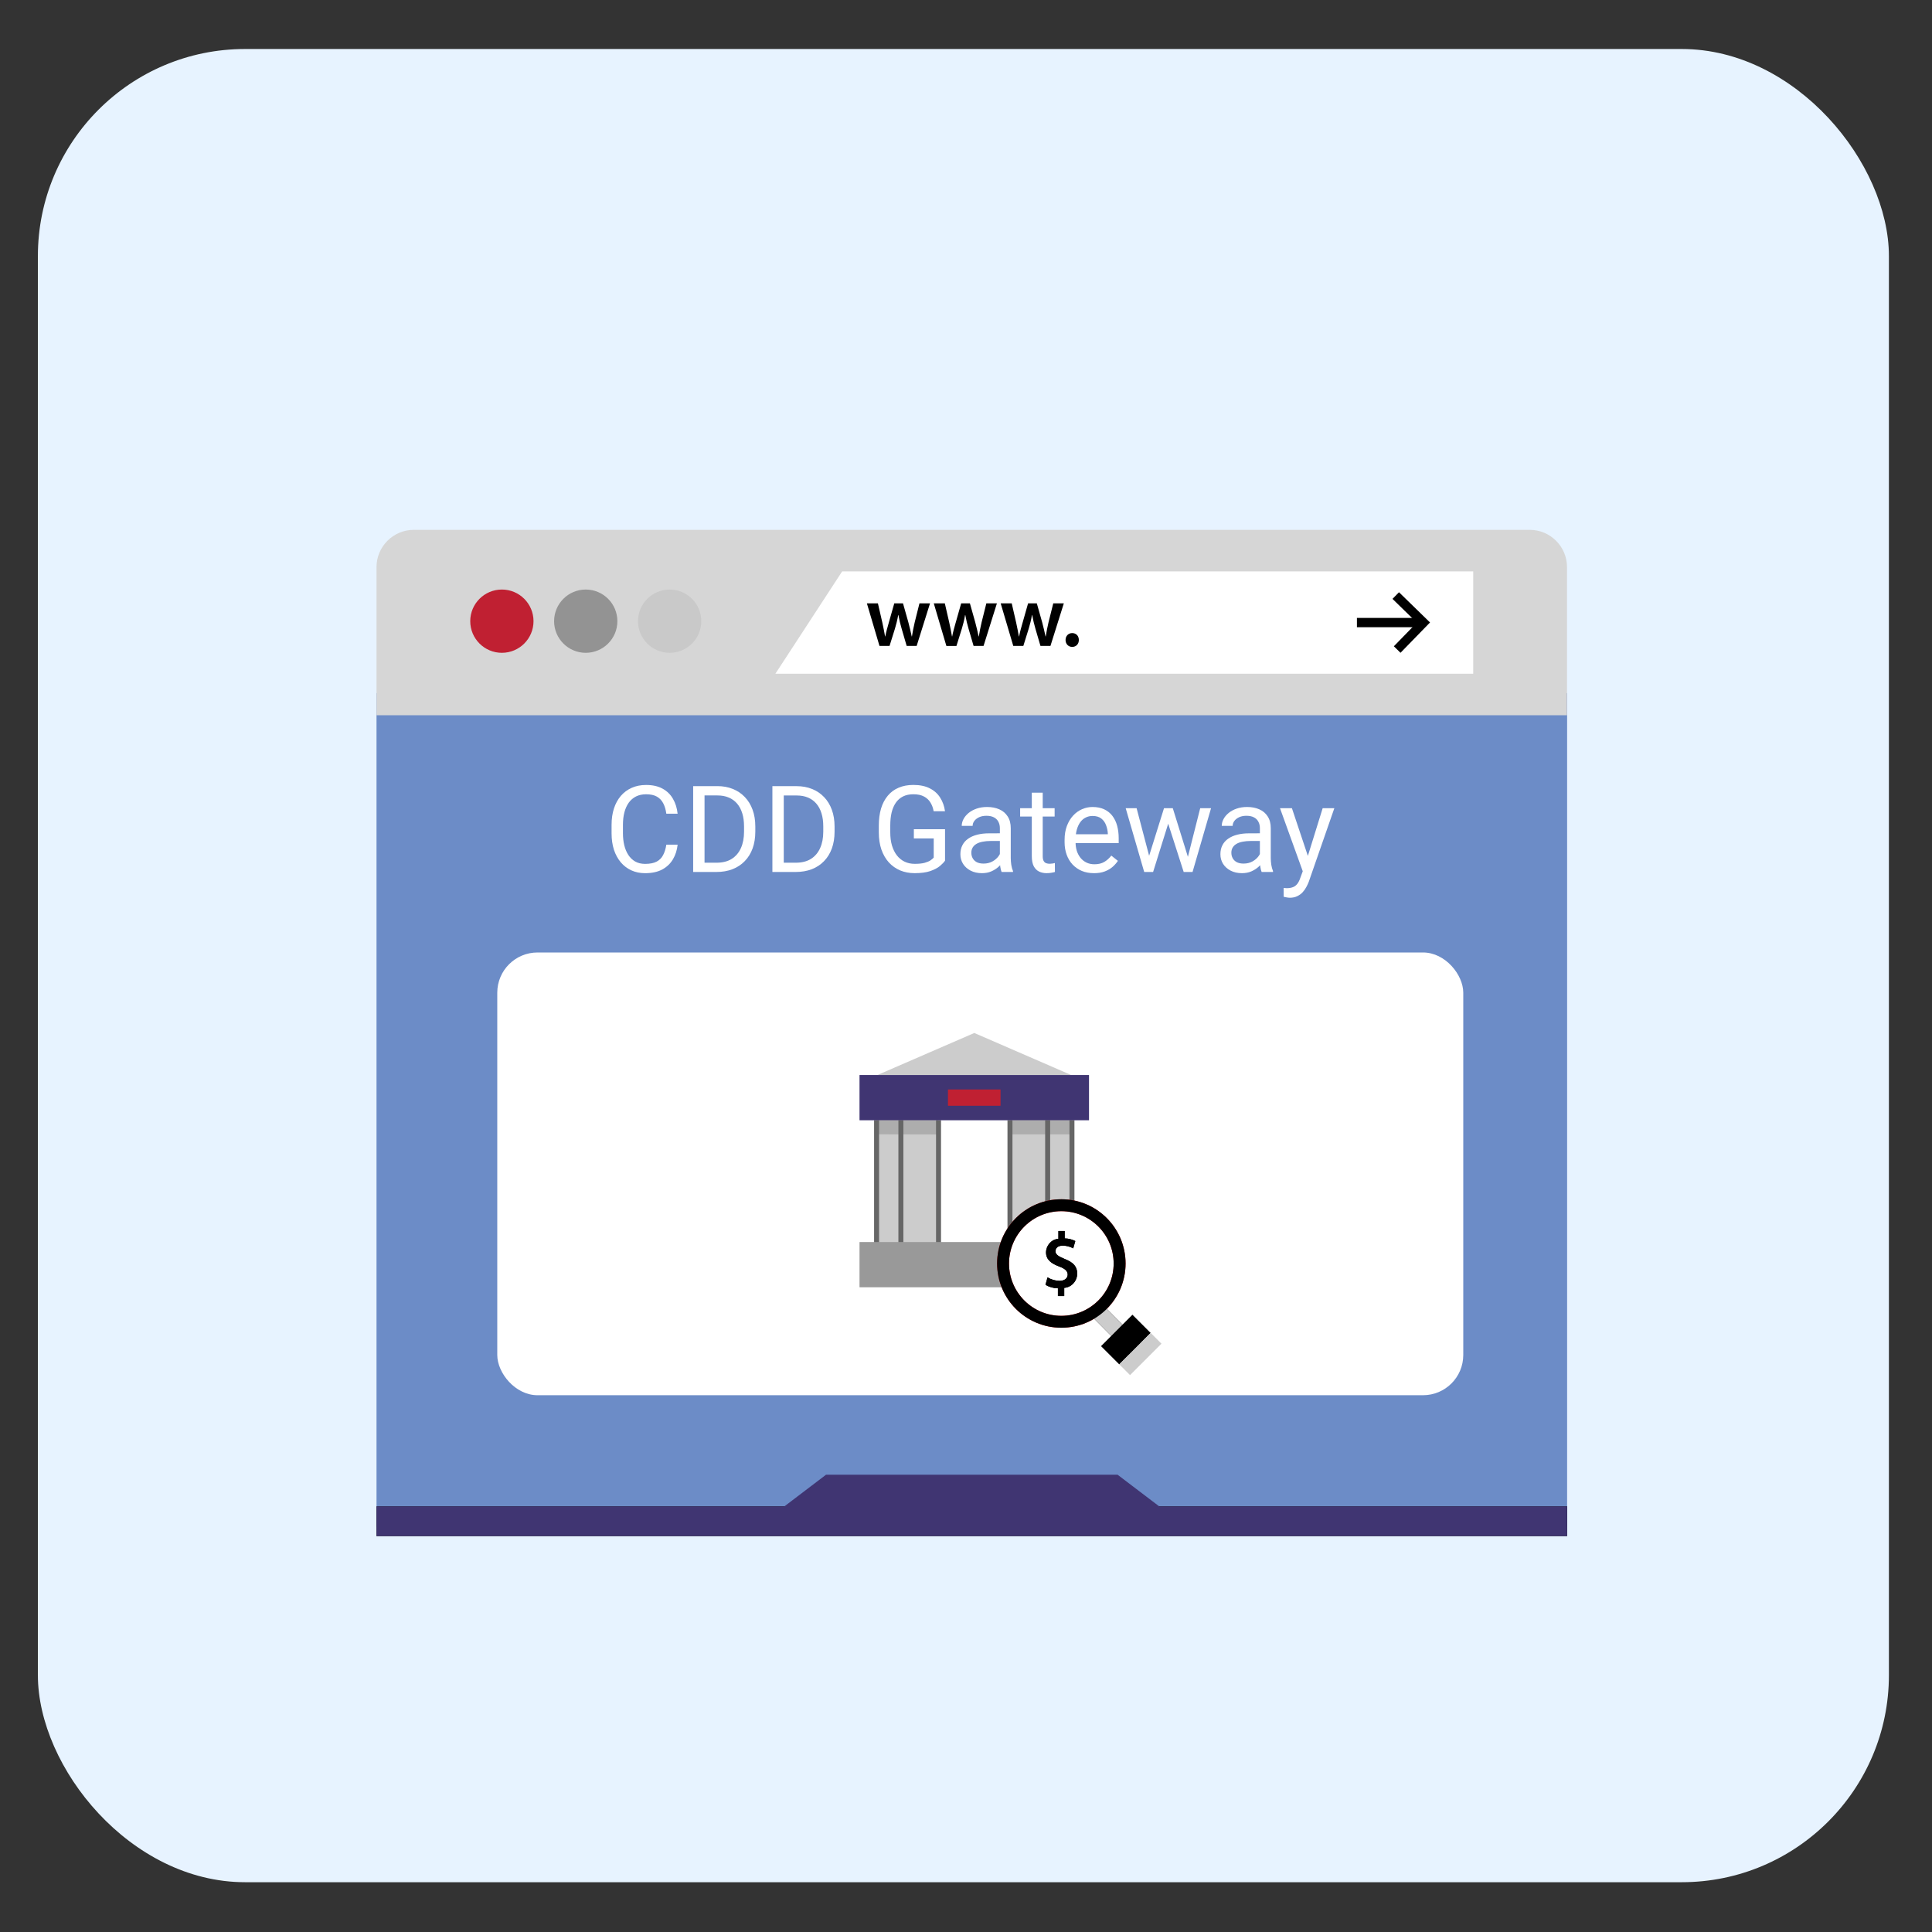 <?xml version="1.0" encoding="UTF-8" standalone="no"?>
<svg
   width="96"
   height="96"
   viewBox="0 0 96 96"
   fill="none"
   version="1.1"
   id="svg9"
   sodipodi:docname="i-CDD-r.svg"
   inkscape:version="1.3.2 (091e20e, 2023-11-25, custom)"
   xmlns:inkscape="http://www.inkscape.org/namespaces/inkscape"
   xmlns:sodipodi="http://sodipodi.sourceforge.net/DTD/sodipodi-0.dtd"
   xmlns="http://www.w3.org/2000/svg"
   xmlns:svg="http://www.w3.org/2000/svg">
  <rect x="0" y="0" width="96" height="96" fill="#333333" stroke="none"/>
  <defs
     id="defs9" />
  <sodipodi:namedview
     id="namedview9"
     pagecolor="#ffffff"
     bordercolor="#000000"
     borderopacity="0.25"
     inkscape:showpageshadow="2"
     inkscape:pageopacity="0.0"
     inkscape:pagecheckerboard="0"
     inkscape:deskcolor="#d1d1d1"
     showgrid="false"
     inkscape:zoom="9.0348837"
     inkscape:cx="30.492922"
     inkscape:cy="50.415702"
     inkscape:window-width="2400"
     inkscape:window-height="1261"
     inkscape:window-x="2391"
     inkscape:window-y="-9"
     inkscape:window-maximized="1"
     inkscape:current-layer="layer1" />
  <g
     inkscape:groupmode="layer"
     id="layer2"
     inkscape:label="Layer 2">
    <g
       inkscape:groupmode="layer"
       id="layer1"
       inkscape:label="Layer 1">
      <rect
         style="fill:#e7f3ff"
         id="rect9"
         width="91.977"
         height="91.091"
         x="1.882"
         y="2.435"
         ry="10.293" />
      <g
         id="g47"
         transform="translate(18.709,26.328)">
        <path
           d="M 59.16,8.113 H 0 V 49.536 h 59.16 z"
           fill="#6c8cc7"
           id="path1" />
        <path
           d="M 0,9.213 V 1.849 C 0,0.832 0.832,0 1.849,0 H 57.306 C 58.323,0 59.155,0.832 59.155,1.849 V 9.212 H 0 Z"
           fill="#d6d6d6"
           id="path2" />
        <path
           d="M 54.494,7.149 H 19.82 L 23.137,2.065 H 54.494 Z"
           fill="#ffffff"
           id="path3" />
        <path
           d="m 6.229,6.11 c 0.868,0 1.572,-0.704 1.572,-1.572 0,-0.868 -0.704,-1.572 -1.572,-1.572 -0.868,0 -1.572,0.704 -1.572,1.572 0,0.868 0.704,1.572 1.572,1.572 z"
           fill="#c02032"
           id="path4" />
        <path
           d="m 10.396,6.11 c 0.868,0 1.572,-0.704 1.572,-1.572 0,-0.868 -0.704,-1.572 -1.572,-1.572 -0.868,0 -1.572,0.704 -1.572,1.572 0,0.868 0.704,1.572 1.572,1.572 z"
           fill="#939393"
           id="path5" />
        <path
           d="m 14.565,6.11 c 0.868,0 1.572,-0.704 1.572,-1.572 0,-0.868 -0.704,-1.572 -1.572,-1.572 -0.868,0 -1.572,0.704 -1.572,1.572 0,0.868 0.704,1.572 1.572,1.572 z"
           fill="#c9c9c9"
           id="path6" />
        <path
           d="m 24.914,3.652 0.221,0.96 c 0.048,0.226 0.096,0.456 0.135,0.686 h 0.009 C 25.323,5.068 25.392,4.833 25.453,4.617 l 0.274,-0.965 h 0.434 l 0.265,0.939 c 0.065,0.248 0.121,0.478 0.169,0.708 h 0.009 c 0.034,-0.23 0.082,-0.46 0.139,-0.708 l 0.235,-0.939 h 0.525 L 26.839,5.768 H 26.343 L 26.092,4.907 C 26.027,4.687 25.979,4.486 25.931,4.23 H 25.922 C 25.878,4.491 25.823,4.699 25.761,4.907 l -0.269,0.861 H 24.992 L 24.366,3.652 Z"
           fill="#000000"
           id="path7" />
        <path
           d="m 28.239,3.652 0.221,0.96 c 0.048,0.226 0.096,0.456 0.135,0.686 h 0.009 C 28.647,5.068 28.716,4.833 28.777,4.617 l 0.274,-0.965 h 0.434 l 0.265,0.939 c 0.065,0.248 0.121,0.478 0.169,0.708 h 0.009 c 0.034,-0.23 0.082,-0.46 0.139,-0.708 l 0.235,-0.939 h 0.525 L 30.163,5.768 H 29.668 L 29.416,4.907 C 29.352,4.687 29.303,4.486 29.255,4.23 h -0.009 c -0.043,0.261 -0.099,0.47 -0.161,0.678 l -0.269,0.861 H 28.316 L 27.69,3.652 Z"
           fill="#000000"
           id="path8" />
        <path
           d="m 31.563,3.652 0.221,0.96 c 0.048,0.226 0.096,0.456 0.135,0.686 h 0.009 C 31.971,5.068 32.041,4.833 32.102,4.617 l 0.274,-0.965 h 0.434 l 0.265,0.939 c 0.065,0.248 0.121,0.478 0.169,0.708 h 0.009 c 0.034,-0.23 0.082,-0.46 0.139,-0.708 l 0.235,-0.939 h 0.525 L 33.487,5.768 H 32.991 L 32.739,4.907 C 32.675,4.687 32.627,4.486 32.579,4.23 H 32.569 C 32.526,4.491 32.471,4.699 32.408,4.907 L 32.14,5.768 H 31.64 L 31.014,3.652 Z"
           fill="#000000"
           id="path9" />
        <path
           d="m 34.238,5.473 c 0,-0.201 0.139,-0.343 0.33,-0.343 0.196,0 0.33,0.139 0.33,0.343 0,0.195 -0.13,0.343 -0.33,0.343 -0.194,0 -0.33,-0.148 -0.33,-0.343 z"
           fill="#000000"
           id="path10" />
        <path
           d="M 59.16,48.525 H 0 V 50 h 59.16 z"
           fill="#000000"
           id="path11" />
        <path
           d="M 57.974,48.524 H 50.37 47.066 38.894 L 36.823,46.95 H 22.336 l -2.071,1.574 H 12.094 8.79 1.185 0 v 1.475 h 59.16 v -1.475 z"
           fill="#403572"
           id="path12" />
        <path
           d="m 50.881,6.109 -0.33,-0.324 1.143,-1.174 -1.211,-1.181 0.323,-0.33 1.542,1.502 z"
           fill="#000000"
           id="path13" />
        <path
           d="m 51.768,4.376 h -3.052 v 0.462 h 3.052 z"
           fill="#000000"
           id="path14" />
        <path
           d="m 14.4,15.644 h 0.562 c -0.029,0.27 -0.106,0.511 -0.232,0.724 -0.125,0.213 -0.302,0.382 -0.53,0.507 -0.229,0.123 -0.514,0.185 -0.856,0.185 -0.25,0 -0.477,-0.047 -0.683,-0.141 -0.203,-0.094 -0.378,-0.227 -0.524,-0.399 -0.146,-0.174 -0.26,-0.382 -0.34,-0.624 -0.078,-0.244 -0.117,-0.516 -0.117,-0.814 v -0.425 c 0,-0.299 0.039,-0.569 0.117,-0.811 0.08,-0.244 0.194,-0.453 0.343,-0.627 0.15,-0.174 0.331,-0.308 0.542,-0.401 0.211,-0.094 0.448,-0.141 0.712,-0.141 0.322,0 0.595,0.06 0.817,0.182 0.223,0.121 0.396,0.289 0.518,0.504 0.125,0.213 0.202,0.46 0.232,0.741 H 14.4 C 14.373,13.903 14.322,13.732 14.248,13.59 14.174,13.445 14.068,13.334 13.932,13.256 c -0.137,-0.078 -0.315,-0.117 -0.536,-0.117 -0.189,0 -0.356,0.036 -0.501,0.108 -0.142,0.072 -0.263,0.175 -0.36,0.308 -0.096,0.133 -0.168,0.292 -0.217,0.477 -0.049,0.186 -0.073,0.392 -0.073,0.618 v 0.431 c 0,0.209 0.021,0.405 0.065,0.589 0.045,0.184 0.112,0.345 0.202,0.483 0.09,0.139 0.204,0.248 0.343,0.328 0.139,0.078 0.303,0.117 0.492,0.117 0.24,0 0.432,-0.038 0.574,-0.114 0.143,-0.076 0.25,-0.186 0.322,-0.328 0.074,-0.142 0.127,-0.313 0.158,-0.513 z"
           fill="#ffffff"
           id="path15" />
        <path
           d="m 16.888,17 h -0.891 l 0.006,-0.46 h 0.885 c 0.305,0 0.559,-0.063 0.762,-0.19 0.203,-0.129 0.355,-0.309 0.457,-0.539 0.104,-0.232 0.155,-0.504 0.155,-0.814 v -0.261 c 0,-0.244 -0.029,-0.461 -0.088,-0.65 C 18.115,13.894 18.029,13.732 17.916,13.602 17.803,13.469 17.664,13.368 17.5,13.3 17.338,13.231 17.151,13.197 16.94,13.197 h -0.961 v -0.463 h 0.961 c 0.279,0 0.534,0.047 0.765,0.141 0.23,0.092 0.429,0.226 0.595,0.401 0.168,0.174 0.297,0.385 0.387,0.633 0.09,0.246 0.135,0.523 0.135,0.832 v 0.255 c 0,0.309 -0.045,0.587 -0.135,0.835 -0.09,0.246 -0.22,0.456 -0.39,0.63 -0.168,0.174 -0.371,0.308 -0.609,0.401 C 17.451,16.954 17.185,17 16.888,17 Z M 16.299,12.734 V 17 h -0.565 v -4.266 z"
           fill="#ffffff"
           id="path16" />
        <path
           d="m 20.825,17 h -0.891 l 0.006,-0.46 h 0.885 c 0.305,0 0.559,-0.063 0.762,-0.19 0.203,-0.129 0.355,-0.309 0.457,-0.539 0.104,-0.232 0.155,-0.504 0.155,-0.814 v -0.261 c 0,-0.244 -0.029,-0.461 -0.088,-0.65 -0.059,-0.191 -0.144,-0.353 -0.258,-0.483 -0.113,-0.133 -0.252,-0.233 -0.416,-0.302 -0.162,-0.068 -0.349,-0.102 -0.56,-0.102 H 19.917 v -0.463 h 0.961 c 0.279,0 0.534,0.047 0.765,0.141 0.23,0.092 0.429,0.226 0.595,0.401 0.168,0.174 0.297,0.385 0.387,0.633 0.09,0.246 0.135,0.523 0.135,0.832 v 0.255 c 0,0.309 -0.045,0.587 -0.135,0.835 -0.09,0.246 -0.22,0.456 -0.39,0.63 -0.168,0.174 -0.371,0.308 -0.609,0.401 C 21.389,16.954 21.122,17 20.825,17 Z M 20.236,12.734 V 17 h -0.565 v -4.266 z"
           fill="#ffffff"
           id="path17" />
        <path
           d="m 28.249,14.876 v 1.562 c -0.053,0.078 -0.137,0.166 -0.252,0.264 -0.115,0.096 -0.274,0.18 -0.478,0.252 -0.201,0.07 -0.461,0.105 -0.779,0.105 -0.26,0 -0.499,-0.045 -0.718,-0.135 C 25.806,16.832 25.617,16.699 25.457,16.525 25.299,16.35 25.176,16.137 25.088,15.887 25.002,15.635 24.959,15.35 24.959,15.031 v -0.331 c 0,-0.318 0.037,-0.603 0.111,-0.853 0.076,-0.25 0.188,-0.462 0.334,-0.636 0.146,-0.176 0.326,-0.309 0.539,-0.398 0.213,-0.092 0.457,-0.138 0.732,-0.138 0.326,0 0.599,0.057 0.817,0.17 0.221,0.111 0.393,0.266 0.516,0.463 0.125,0.197 0.205,0.422 0.24,0.674 h -0.565 c -0.025,-0.154 -0.076,-0.295 -0.152,-0.422 -0.074,-0.127 -0.181,-0.229 -0.319,-0.305 -0.139,-0.078 -0.317,-0.117 -0.536,-0.117 -0.197,0 -0.368,0.036 -0.513,0.108 -0.144,0.072 -0.264,0.176 -0.357,0.31 -0.094,0.135 -0.164,0.298 -0.211,0.489 -0.045,0.191 -0.067,0.407 -0.067,0.647 v 0.337 c 0,0.246 0.028,0.466 0.085,0.659 0.059,0.193 0.142,0.358 0.249,0.495 0.107,0.135 0.235,0.237 0.384,0.308 0.15,0.07 0.316,0.105 0.498,0.105 0.201,0 0.364,-0.017 0.489,-0.05 0.125,-0.035 0.223,-0.076 0.293,-0.123 0.07,-0.049 0.124,-0.095 0.161,-0.138 V 15.333 h -0.987 v -0.457 z"
           fill="#ffffff"
           id="path18" />
        <path
           d="m 30.974,16.458 v -1.632 c 0,-0.125 -0.025,-0.233 -0.076,-0.325 -0.049,-0.094 -0.123,-0.166 -0.223,-0.217 -0.1,-0.051 -0.223,-0.076 -0.369,-0.076 -0.137,0 -0.257,0.023 -0.36,0.07 -0.102,0.047 -0.182,0.108 -0.24,0.185 -0.057,0.076 -0.085,0.158 -0.085,0.246 h -0.542 c 0,-0.113 0.029,-0.226 0.088,-0.337 0.059,-0.111 0.143,-0.212 0.252,-0.302 0.111,-0.092 0.244,-0.164 0.398,-0.217 0.156,-0.055 0.33,-0.082 0.521,-0.082 0.231,0 0.434,0.039 0.609,0.117 0.178,0.078 0.316,0.196 0.416,0.354 0.102,0.156 0.152,0.352 0.152,0.589 v 1.477 c 0,0.105 0.009,0.218 0.026,0.337 0.019,0.119 0.048,0.222 0.085,0.308 V 17 h -0.566 c -0.027,-0.062 -0.049,-0.145 -0.064,-0.249 -0.016,-0.105 -0.024,-0.203 -0.024,-0.293 z m 0.094,-1.38 0.006,0.381 h -0.548 c -0.154,0 -0.292,0.013 -0.413,0.038 -0.121,0.023 -0.223,0.059 -0.305,0.108 -0.082,0.049 -0.144,0.11 -0.188,0.184 -0.043,0.072 -0.064,0.157 -0.064,0.255 0,0.1 0.022,0.191 0.067,0.273 0.045,0.082 0.112,0.147 0.202,0.196 0.092,0.047 0.204,0.07 0.337,0.07 0.166,0 0.312,-0.035 0.44,-0.105 0.127,-0.07 0.228,-0.156 0.302,-0.258 0.076,-0.102 0.117,-0.2 0.123,-0.296 l 0.231,0.261 c -0.014,0.082 -0.051,0.173 -0.111,0.273 -0.061,0.1 -0.142,0.195 -0.243,0.287 -0.1,0.09 -0.219,0.165 -0.357,0.226 -0.137,0.059 -0.291,0.088 -0.463,0.088 -0.215,0 -0.403,-0.042 -0.565,-0.126 -0.16,-0.084 -0.285,-0.196 -0.375,-0.337 -0.088,-0.143 -0.132,-0.302 -0.132,-0.477 0,-0.17 0.033,-0.319 0.1,-0.448 0.066,-0.131 0.162,-0.239 0.287,-0.325 0.125,-0.088 0.275,-0.154 0.451,-0.199 0.176,-0.045 0.372,-0.067 0.589,-0.067 z"
           fill="#ffffff"
           id="path19" />
        <path
           d="m 33.695,13.83 v 0.416 h -1.714 v -0.416 z m -1.134,-0.77 h 0.542 v 3.155 c 0,0.107 0.017,0.189 0.05,0.243 0.033,0.055 0.076,0.091 0.129,0.108 0.053,0.018 0.109,0.026 0.17,0.026 0.045,0 0.092,-0.004 0.141,-0.012 0.051,-0.01 0.089,-0.018 0.114,-0.024 L 33.71,17 c -0.043,0.014 -0.1,0.026 -0.17,0.038 -0.068,0.014 -0.151,0.021 -0.249,0.021 -0.133,0 -0.255,-0.026 -0.366,-0.079 -0.111,-0.053 -0.2,-0.141 -0.267,-0.264 -0.064,-0.125 -0.097,-0.293 -0.097,-0.504 z"
           fill="#ffffff"
           id="path20" />
        <path
           d="m 35.647,17.059 c -0.221,0 -0.421,-0.037 -0.601,-0.111 -0.178,-0.076 -0.331,-0.183 -0.46,-0.319 C 34.459,16.491 34.361,16.329 34.293,16.142 34.225,15.954 34.19,15.749 34.19,15.526 v -0.123 c 0,-0.258 0.038,-0.487 0.114,-0.689 0.076,-0.203 0.18,-0.375 0.31,-0.516 0.131,-0.141 0.279,-0.247 0.445,-0.319 0.166,-0.072 0.338,-0.108 0.516,-0.108 0.227,0 0.422,0.039 0.586,0.117 0.166,0.078 0.302,0.188 0.407,0.328 0.105,0.139 0.184,0.303 0.234,0.492 0.051,0.188 0.076,0.393 0.076,0.615 v 0.243 H 34.513 V 15.125 h 1.825 V 15.084 C 36.33,14.943 36.301,14.807 36.25,14.674 36.201,14.541 36.123,14.432 36.016,14.346 c -0.107,-0.086 -0.254,-0.129 -0.439,-0.129 -0.123,0 -0.236,0.026 -0.34,0.079 -0.103,0.051 -0.192,0.127 -0.267,0.229 -0.074,0.102 -0.132,0.226 -0.173,0.372 -0.041,0.146 -0.061,0.315 -0.061,0.507 v 0.123 c 0,0.15 0.021,0.292 0.061,0.425 0.043,0.131 0.104,0.246 0.184,0.346 0.082,0.1 0.181,0.178 0.296,0.234 0.117,0.057 0.25,0.085 0.399,0.085 0.191,0 0.353,-0.039 0.486,-0.117 0.133,-0.078 0.249,-0.183 0.349,-0.314 l 0.328,0.261 c -0.068,0.103 -0.155,0.202 -0.261,0.296 -0.105,0.094 -0.235,0.17 -0.39,0.229 -0.152,0.059 -0.333,0.088 -0.542,0.088 z"
           fill="#ffffff"
           id="path21" />
        <path
           d="m 38.315,16.438 0.815,-2.607 h 0.357 L 39.417,14.349 38.588,17 H 38.239 Z M 37.768,13.83 38.462,16.467 38.512,17 h -0.366 l -0.92,-3.17 z m 2.499,2.616 0.662,-2.616 h 0.539 L 40.548,17 H 40.185 Z M 39.566,13.83 40.363,16.394 40.454,17 h -0.346 l -0.853,-2.657 -0.07,-0.513 z"
           fill="#ffffff"
           id="path22" />
        <path
           d="m 43.894,16.458 v -1.632 c 0,-0.125 -0.025,-0.233 -0.076,-0.325 -0.049,-0.094 -0.123,-0.166 -0.223,-0.217 -0.1,-0.051 -0.223,-0.076 -0.369,-0.076 -0.137,0 -0.257,0.023 -0.36,0.07 -0.102,0.047 -0.182,0.108 -0.24,0.185 -0.057,0.076 -0.085,0.158 -0.085,0.246 h -0.542 c 0,-0.113 0.029,-0.226 0.088,-0.337 0.059,-0.111 0.143,-0.212 0.252,-0.302 0.111,-0.092 0.244,-0.164 0.398,-0.217 0.156,-0.055 0.33,-0.082 0.521,-0.082 0.231,0 0.434,0.039 0.609,0.117 0.178,0.078 0.316,0.196 0.416,0.354 0.102,0.156 0.152,0.352 0.152,0.589 v 1.477 c 0,0.105 0.009,0.218 0.026,0.337 0.019,0.119 0.048,0.222 0.085,0.308 V 17 H 43.981 C 43.954,16.938 43.933,16.855 43.917,16.751 43.901,16.645 43.894,16.548 43.894,16.458 Z m 0.094,-1.38 0.006,0.381 h -0.548 c -0.154,0 -0.292,0.013 -0.413,0.038 -0.121,0.023 -0.223,0.059 -0.305,0.108 -0.082,0.049 -0.144,0.11 -0.188,0.184 -0.043,0.072 -0.064,0.157 -0.064,0.255 0,0.1 0.022,0.191 0.067,0.273 0.045,0.082 0.112,0.147 0.202,0.196 0.092,0.047 0.204,0.07 0.337,0.07 0.166,0 0.312,-0.035 0.44,-0.105 0.127,-0.07 0.228,-0.156 0.302,-0.258 0.076,-0.102 0.117,-0.2 0.123,-0.296 l 0.231,0.261 c -0.014,0.082 -0.051,0.173 -0.111,0.273 -0.06,0.1 -0.142,0.195 -0.243,0.287 -0.1,0.09 -0.219,0.165 -0.357,0.226 -0.137,0.059 -0.291,0.088 -0.463,0.088 -0.215,0 -0.403,-0.042 -0.565,-0.126 -0.16,-0.084 -0.285,-0.196 -0.375,-0.337 -0.088,-0.143 -0.132,-0.302 -0.132,-0.477 0,-0.17 0.033,-0.319 0.1,-0.448 0.066,-0.131 0.162,-0.239 0.287,-0.325 0.125,-0.088 0.275,-0.154 0.451,-0.199 0.176,-0.045 0.372,-0.067 0.589,-0.067 z"
           fill="#ffffff"
           id="path23" />
        <path
           d="m 46.132,16.672 0.882,-2.842 h 0.58 l -1.272,3.659 c -0.029,0.078 -0.068,0.162 -0.117,0.252 -0.047,0.092 -0.107,0.179 -0.182,0.261 -0.074,0.082 -0.164,0.148 -0.27,0.199 -0.103,0.053 -0.228,0.079 -0.372,0.079 -0.043,0 -0.098,-0.006 -0.164,-0.018 -0.066,-0.012 -0.113,-0.021 -0.141,-0.029 l -0.003,-0.44 c 0.016,0.002 0.04,0.004 0.073,0.006 0.035,0.004 0.059,0.006 0.073,0.006 0.123,0 0.228,-0.017 0.314,-0.05 0.086,-0.031 0.158,-0.085 0.217,-0.161 0.06,-0.074 0.112,-0.177 0.155,-0.308 z m -0.647,-2.842 0.823,2.461 0.141,0.571 -0.39,0.199 -1.166,-3.231 z"
           fill="#ffffff"
           id="path24" />
        <rect
           x="6"
           y="21"
           width="48"
           height="22"
           rx="2"
           fill="#ffffff"
           id="rect24" />
        <path
           d="m 34.566,29.199 h -9.729 v 6.317 h 9.729 z"
           fill="#cccccc"
           id="path25" />
        <path
           d="m 31.476,29.198 h -3.56 v 6.318 h 3.56 z"
           fill="#ffffff"
           id="path26" />
        <path
           d="m 24.972,29.329 h -0.248 v 6.106 h 0.248 z"
           fill="#666666"
           id="path27" />
        <path
           d="m 26.179,29.33 h -0.247 v 6.106 h 0.247 z"
           fill="#666666"
           id="path28" />
        <path
           d="m 28.05,29.33 h -0.248 v 6.106 h 0.248 z"
           fill="#666666"
           id="path29" />
        <path
           d="m 34.679,29.329 h -0.247 v 6.106 h 0.247 z"
           fill="#666666"
           id="path30" />
        <path
           d="m 33.472,29.33 h -0.248 v 6.106 h 0.248 z"
           fill="#666666"
           id="path31" />
        <path
           d="m 31.6,29.33 h -0.248 v 6.106 h 0.248 z"
           fill="#666666"
           id="path32" />
        <path
           d="M 24.89,27.089 29.704,25 l 4.814,2.089"
           fill="#cccccc"
           id="path33" />
        <path
           d="M 35.403,35.388 H 24 v 2.248 h 11.403 z"
           fill="#999999"
           id="path34" />
        <path
           d="M 35.403,27.089 H 24 v 2.248 h 11.403 z"
           fill="#403572"
           id="path35" />
        <path
           d="m 31.007,27.808 h -2.612 v 0.808 h 2.612 z"
           fill="#c02032"
           id="path36" />
        <g
           opacity="0.3"
           id="g37">
          <path
             d="m 34.653,29.336 h -3.276 v 0.703 h 3.276 z"
             fill="#666666"
             id="path37" />
        </g>
        <g
           opacity="0.3"
           id="g38">
          <path
             d="m 28.025,29.34 -3.276,-0.008 -0.002,0.703 3.276,0.008 z"
             fill="#666666"
             id="path38" />
        </g>
        <path
           d="M 36.016,38.437 35.459,38.996 37.454,41 38.01,40.441 Z"
           fill="#000000"
           id="path39" />
        <path
           d="m 34.028,39.347 c -1.597,0 -2.892,-1.295 -2.892,-2.892 0,-1.597 1.295,-2.892 2.892,-2.892 1.597,0 2.892,1.295 2.892,2.892 -0.002,1.597 -1.296,2.89 -2.892,2.892 z"
           fill="#ffffff"
           id="path40" />
        <path
           d="m 34.028,33.855 c 1.436,-1e-4 2.6,1.164 2.6,2.6 1e-4,1.436 -1.164,2.6 -2.6,2.6 -1.436,1e-4 -2.6,-1.164 -2.6,-2.6 0,-10e-5 0,-10e-5 0,-2e-4 0.002,-1.435 1.165,-2.598 2.6,-2.6 z m 0,-0.593 c -1.763,0 -3.192,1.429 -3.192,3.192 0,1.763 1.429,3.192 3.192,3.192 1.763,0 3.192,-1.429 3.192,-3.192 0,-1.763 -1.429,-3.192 -3.192,-3.192 z"
           fill="#e21b1b"
           id="path41" />
        <path
           d="m 33.858,38.07 v -0.383 C 33.641,37.685 33.428,37.625 33.24,37.514 l 0.103,-0.371 c 0.181,0.111 0.386,0.17 0.596,0.174 0.24,0 0.405,-0.122 0.405,-0.312 0,-0.178 -0.135,-0.292 -0.416,-0.399 -0.401,-0.15 -0.661,-0.34 -0.661,-0.707 0.007,-0.354 0.274,-0.645 0.615,-0.671 v -0.387 h 0.313 v 0.367 c 0.183,0.002 0.363,0.047 0.527,0.13 l -0.103,0.363 c -0.16,-0.087 -0.338,-0.133 -0.519,-0.134 -0.267,0 -0.363,0.142 -0.363,0.277 0,0.162 0.138,0.253 0.462,0.387 0.428,0.166 0.619,0.379 0.619,0.731 -0.008,0.371 -0.287,0.676 -0.646,0.703 v 0.407 z"
           fill="#000000"
           id="path42" />
        <path
           d="M 36.016,38.437 35.459,38.996 37.454,41 38.01,40.441 Z"
           fill="#cccccc"
           id="path43" />
        <path
           d="m 34.028,33.855 c 1.436,-1e-4 2.6,1.164 2.6,2.6 1e-4,1.436 -1.164,2.6 -2.6,2.6 -1.436,1e-4 -2.6,-1.164 -2.6,-2.6 0,-10e-5 0,-10e-5 0,-2e-4 0.002,-1.435 1.165,-2.598 2.6,-2.6 z m 0,-0.593 c -1.763,0 -3.192,1.429 -3.192,3.192 0,1.763 1.429,3.192 3.192,3.192 1.763,0 3.192,-1.429 3.192,-3.192 0,-1.763 -1.429,-3.192 -3.192,-3.192 z"
           fill="#000000"
           id="path44" />
        <path
           d="m 33.858,38.07 v -0.383 C 33.641,37.685 33.428,37.625 33.24,37.514 l 0.103,-0.371 c 0.181,0.111 0.386,0.17 0.596,0.174 0.24,0 0.405,-0.122 0.405,-0.312 0,-0.178 -0.135,-0.292 -0.416,-0.399 -0.401,-0.15 -0.661,-0.34 -0.661,-0.707 0.007,-0.354 0.274,-0.645 0.615,-0.671 v -0.387 h 0.313 v 0.367 c 0.183,0.002 0.363,0.047 0.527,0.13 l -0.103,0.363 c -0.16,-0.087 -0.338,-0.133 -0.519,-0.134 -0.267,0 -0.363,0.142 -0.363,0.277 0,0.162 0.138,0.253 0.462,0.387 0.428,0.166 0.619,0.379 0.619,0.731 -0.008,0.371 -0.287,0.676 -0.646,0.703 v 0.407 z"
           fill="#000000"
           id="path45" />
        <path
           d="M 36.906,41.467 38.467,39.906 37.561,39 36,40.561 Z"
           fill="#000000"
           id="path46" />
        <path
           d="m 37.442,42 1.561,-1.561 -0.534,-0.535 -1.561,1.561 z"
           fill="#cccccc"
           id="path47" />
      </g>
    </g>
  </g>
</svg>
